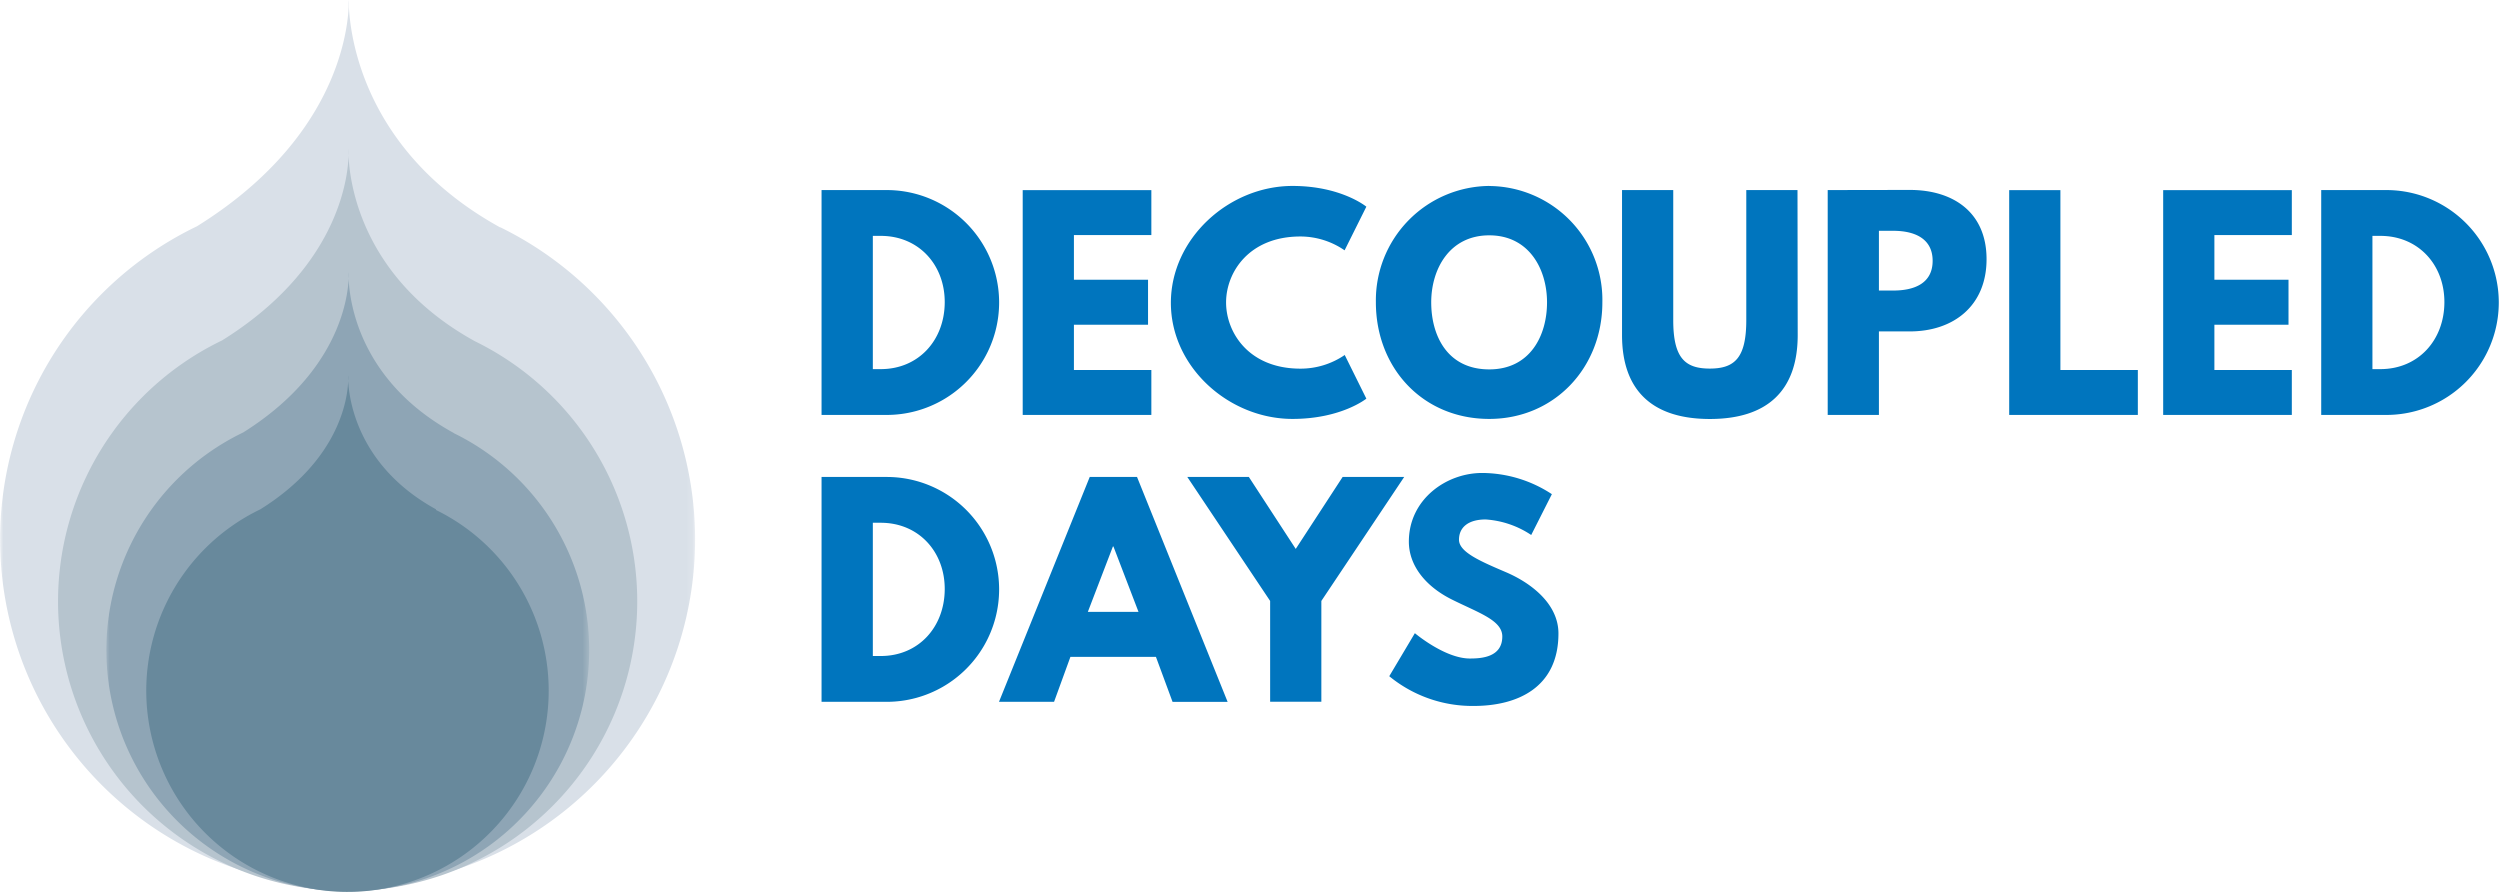 <svg xmlns="http://www.w3.org/2000/svg" width="370" height="132">
  <defs>
    <mask id="a" x="0" y=".7" width="102.88" height="130.6" maskUnits="userSpaceOnUse">
      <path fill="#fff" fill-rule="evenodd" d="M0 .7h102.88v130.6H0V.7z"/>
    </mask>
    <mask id="b" x="15.72" y="41.19" width="71.44" height="90.7" maskUnits="userSpaceOnUse">
      <path fill="#fff" fill-rule="evenodd" d="M15.72 41.19h71.44v90.7H15.72v-90.7z"/>
    </mask>
  </defs>
  <g mask="url(#a)">
    <path d="M74.07 33.65h-.06C53.92 22.55 51.8 5.48 51.62.7c-.16 4.53-2.22 20.19-22.47 32.79a51.43 51.43 0 1044.92.16" fill="#d9e0e8" fill-rule="evenodd"/>
  </g>
  <path d="M51.62 0a12.51 12.51 0 000 1.28 9.07 9.07 0 000-1.28" fill="#d9e0e8" fill-rule="evenodd"/>
  <path d="M70.3 50.51C53.5 41.27 51.74 27 51.59 23.05c-.13 3.78-1.85 16.82-18.72 27.33a42.86 42.86 0 1037.43.13" fill="#b6c4ce" fill-rule="evenodd"/>
  <path d="M51.59 22v1.07a8 8 0 000-1.07" fill="#b6c4ce" fill-rule="evenodd"/>
  <g mask="url(#b)">
    <path d="M67.15 64.08c-14-7.67-15.42-19.53-15.55-22.85C51.46 44.34 50 55.21 36 64a35.73 35.73 0 1031.19.12" fill="#8ea5b5" fill-rule="evenodd"/>
  </g>
  <path d="M51.57 40.3a8.61 8.61 0 000 .89 7.7 7.7 0 000-.89" fill="#8ea5b5" fill-rule="evenodd"/>
  <path d="M64.53 75.38c-11.63-6.39-12.85-16.28-13-19-.09 2.62-1.28 11.68-13 19a29.78 29.78 0 1026 .1M51.55 55.56a6.12 6.12 0 000 .75 5.48 5.48 0 000-.75" fill="#68899c" fill-rule="evenodd"/>
  <path d="M130.35 54.63c5.6 0 9.43-4.27 9.47-9.84s-3.83-9.88-9.47-9.88h-1.17v19.72zm.88-26.5a16.64 16.64 0 110 33.28h-9.64V28.13zM170.4 34.79h-11.46v6.61h10.97v6.66h-10.97v6.7h11.46v6.65h-19.04V28.14h19.04v6.65zM199 52.5l3.22 6.5s-3.71 3-10.93 3c-9.4 0-18-7.66-18-17.18s8.59-17.3 18-17.3c7.22 0 10.93 3.07 10.93 3.07L199 37.05a11.53 11.53 0 00-6.54-2.05c-7.63 0-11 5.33-11 9.76s3.34 9.8 11 9.8a11.57 11.57 0 006.53-2M220.41 54.67c6.05 0 8.55-5 8.55-9.92s-2.66-9.92-8.55-9.92-8.59 5-8.59 9.92 2.38 9.92 8.59 9.92m0-27.14a16.86 16.86 0 0116.74 17.22c0 9.72-7.15 17.25-16.74 17.25-9.84 0-16.78-7.54-16.78-17.26a16.94 16.94 0 0116.78-17.22M266.06 49.59c0 8.23-4.51 12.42-13 12.42s-13-4.19-13-12.42V28.13h7.58v19.24c0 5.57 1.7 7.18 5.41 7.18s5.4-1.61 5.4-7.18V28.13h7.58zM280.22 43c3 0 5.81-1 5.81-4.4s-2.83-4.44-5.81-4.44h-2.14V43zm2.42-14.89c6.49 0 11.37 3.35 11.37 10.25s-4.88 10.69-11.37 10.69h-4.56v12.36h-7.58V28.13zM304.94 54.76h11.46v6.65h-19.04V28.14h7.58v26.62zM339.19 34.79h-11.46v6.61h10.97v6.66h-10.97v6.7h11.46v6.65h-19.04V28.14h19.04v6.65zM352.29 54.63c5.61 0 9.44-4.27 9.48-9.84s-3.83-9.88-9.48-9.88h-1.17v19.72zm.89-26.5a16.64 16.64 0 110 33.28h-9.64V28.13zM130.35 97.09c5.6 0 9.43-4.28 9.47-9.84s-3.83-9.88-9.47-9.88h-1.17v19.72zm.88-26.5a16.64 16.64 0 110 33.28h-9.64V70.59zM164.79 80.88h-.08L161 90.56h7.5zm16.9 23h-8.15l-2.46-6.66h-12.66l-2.42 6.65h-8.15l13.43-33.28h7zM184.83 70.59l6.94 10.65 6.94-10.65h9.11l-12.26 18.35v14.92h-7.58V88.94l-12.26-18.35h9.11zM229.68 73.13l-3.06 6.05a13.74 13.74 0 00-6.74-2.3c-2.58 0-3.95 1.17-3.95 3s3.15 3.18 6.94 4.8 7.78 4.72 7.78 9.07c0 8-6.05 10.73-12.54 10.73a19.4 19.4 0 01-12.5-4.4l3.79-6.37s4.43 3.75 8.14 3.75c1.66 0 4.8-.16 4.8-3.26 0-2.42-3.55-3.51-7.5-5.49s-6.33-5.08-6.33-8.55c0-6.22 5.49-10.16 10.85-10.16a18.91 18.91 0 0110.32 3.14" fill="#0075be" fill-rule="evenodd"/>
</svg>
